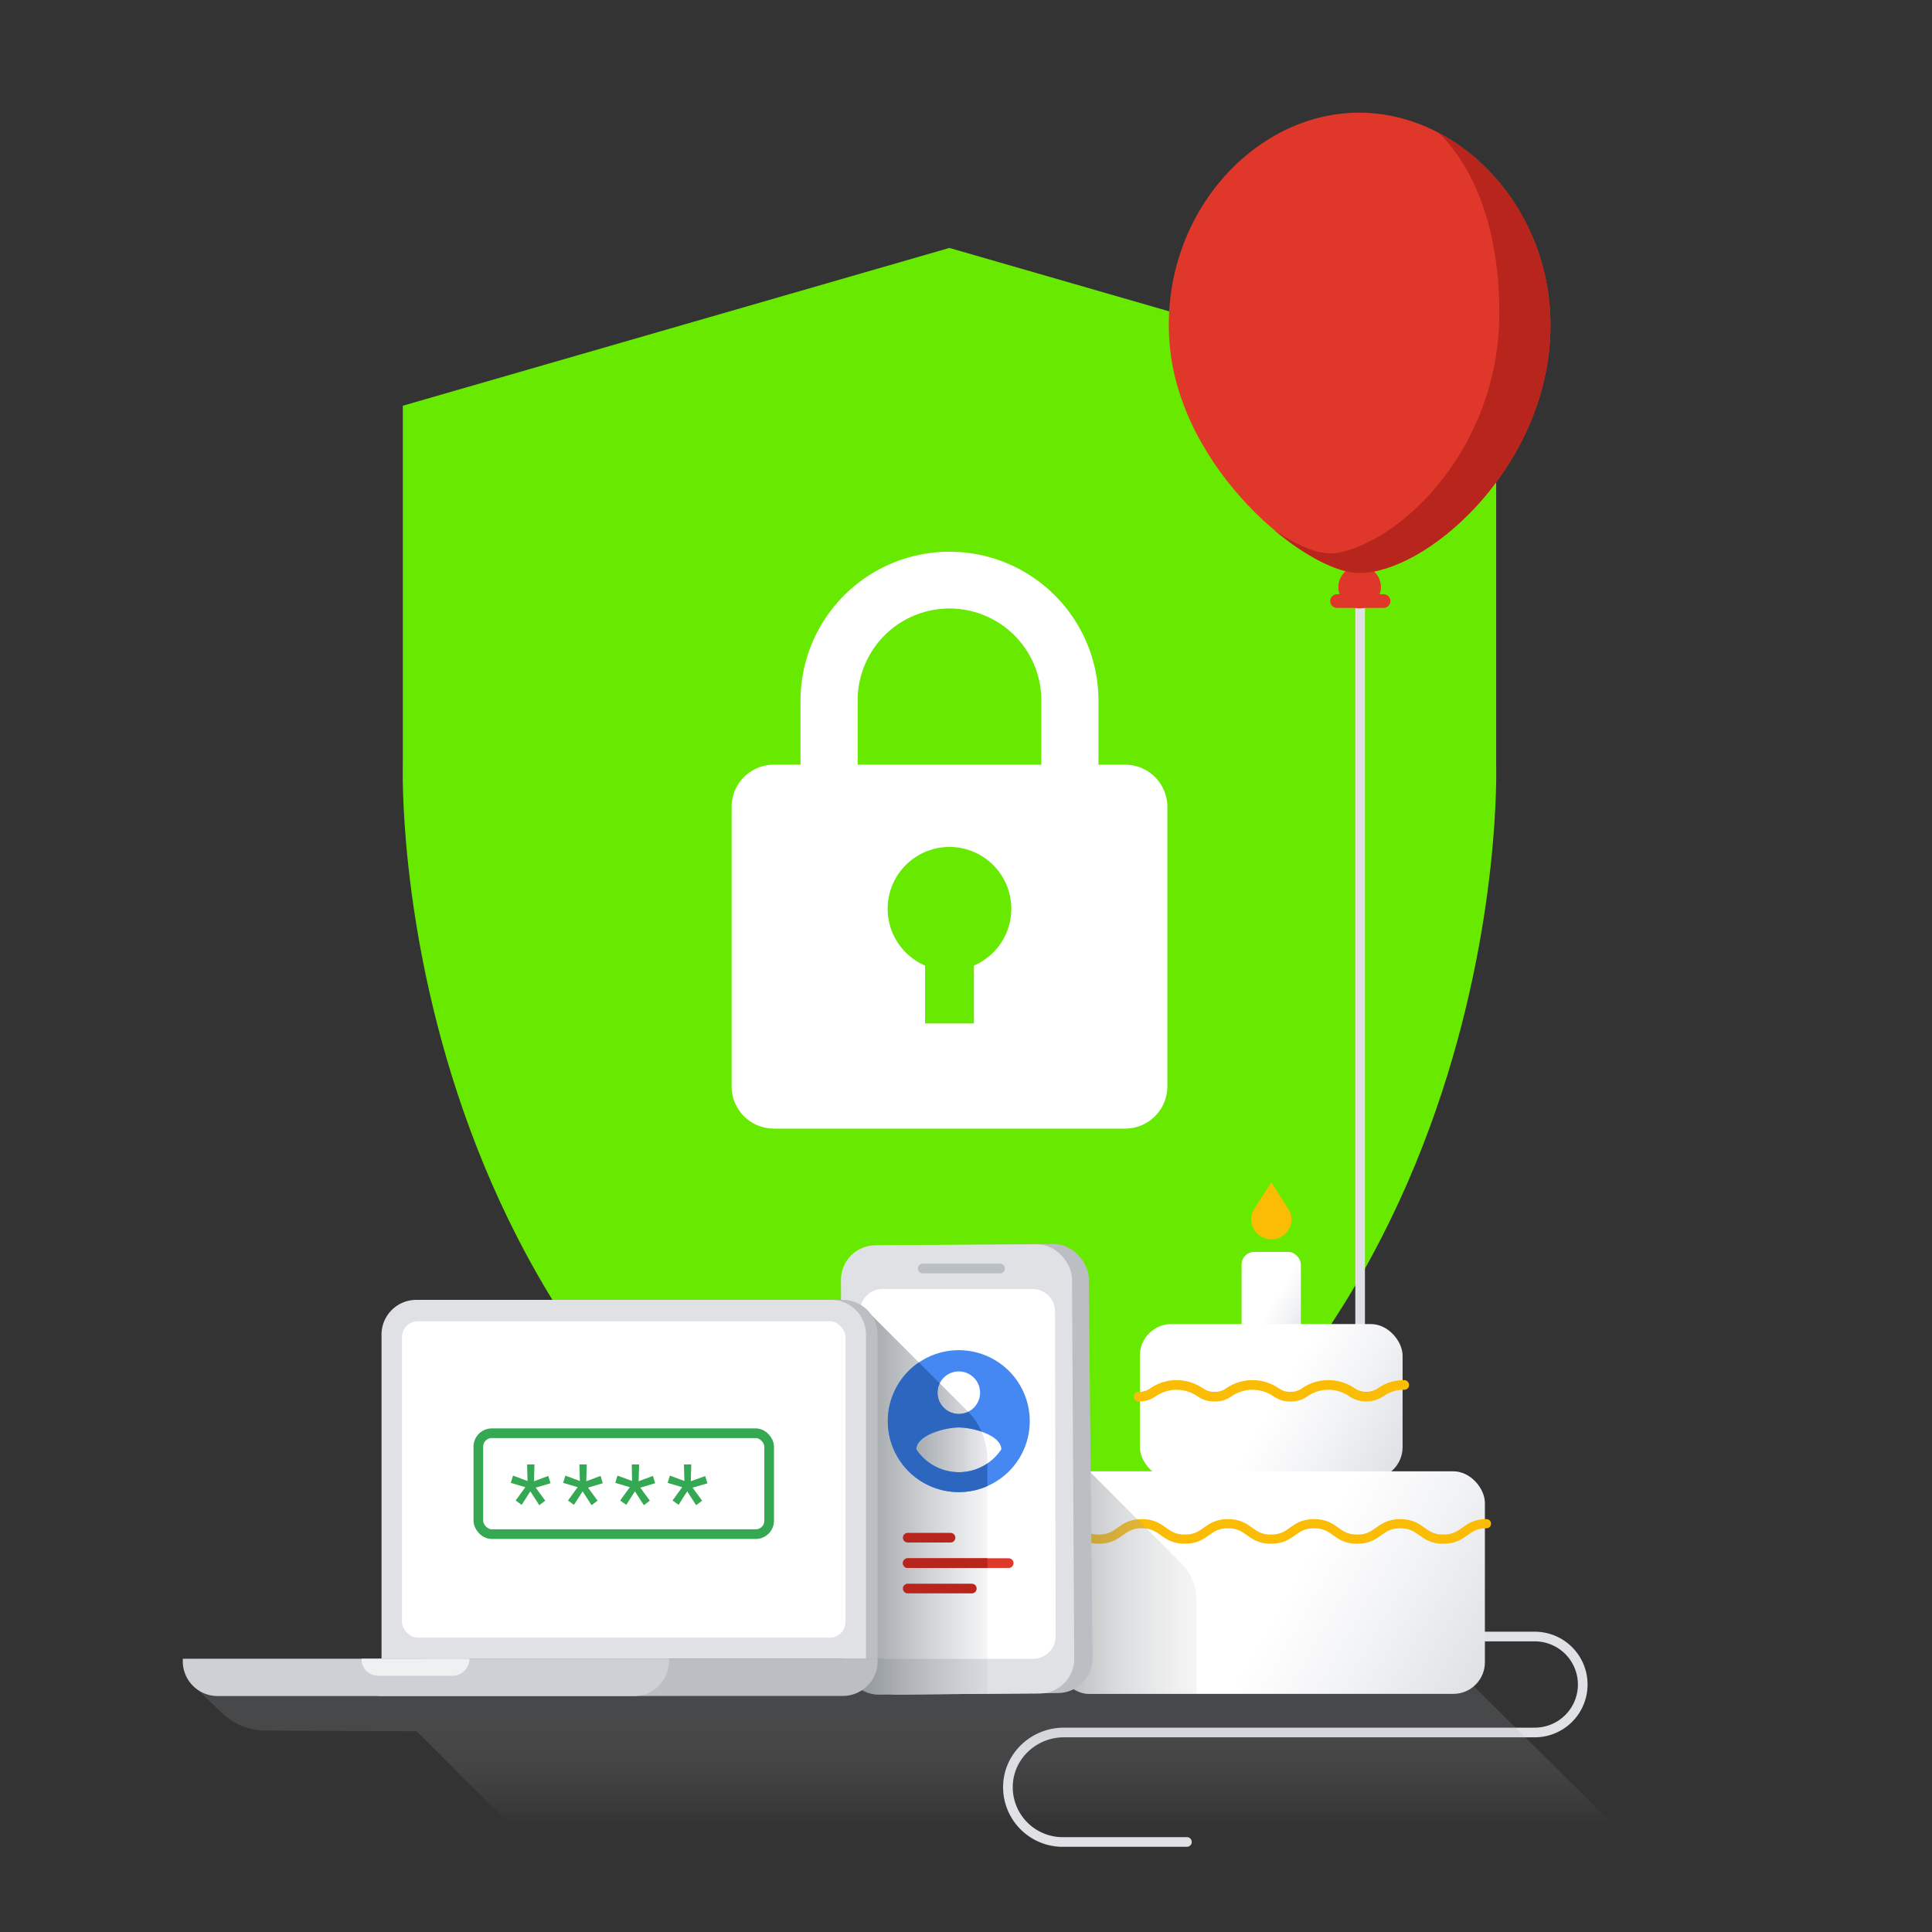 <svg xmlns="http://www.w3.org/2000/svg" xmlns:xlink="http://www.w3.org/1999/xlink" viewBox="0 0 1000 1000">
  <rect x="0" y="0" width="1000" height="1000" fill="#333333" stroke="none"/>
  <defs>
    <linearGradient id="c" x1="467.97" x2="467.97" y1="137.59" y2="54.56" gradientTransform="matrix(1 0 0 -1 0 1000)"
                    gradientUnits="userSpaceOnUse">
      <stop offset="0" stop-color="#676c72" stop-opacity=".3"/>
      <stop offset=".96" stop-color="#f9f9fa" stop-opacity=".01"/>
      <stop offset="1" stop-color="#fff" stop-opacity="0"/>
    </linearGradient>
    <linearGradient id="a" x1="637.08" x2="678.88" y1="337.62" y2="313.49" gradientTransform="matrix(1 0 0 -1 0 1000)"
                    gradientUnits="userSpaceOnUse">
      <stop offset=".51" stop-color="#fff"/>
      <stop offset=".74" stop-color="#f2f3f5"/>
      <stop offset="1" stop-color="#dfe1e5"/>
    </linearGradient>
    <linearGradient id="d" x1="594.84" x2="721.13" y1="311.09" y2="238.17" xlink:href="#a"/>
    <linearGradient id="e" x1="555.29" x2="760.69" y1="240.15" y2="121.56" gradientTransform="matrix(1 0 0 -1 0 1000)"
                    gradientUnits="userSpaceOnUse">
      <stop offset=".54" stop-color="#fff"/>
      <stop offset=".75" stop-color="#f2f3f5"/>
      <stop offset="1" stop-color="#dfe1e5"/>
    </linearGradient>
    <linearGradient id="f" x1="547.39" x2="679.11" y1="180.86" y2="180.86" gradientTransform="matrix(1 0 0 -1 0 1000)"
                    gradientUnits="userSpaceOnUse">
      <stop offset="0" stop-color="#676c72" stop-opacity=".5"/>
      <stop offset=".27" stop-color="#9a9da1" stop-opacity=".33"/>
      <stop offset=".73" stop-color="#e3e4e5" stop-opacity=".09"/>
      <stop offset="1" stop-color="#fff" stop-opacity="0"/>
    </linearGradient>
    <linearGradient id="b" x1="435.26" x2="511.05" y1="221.09" y2="221.09" gradientTransform="matrix(1 0 0 -1 0 1000)"
                    gradientUnits="userSpaceOnUse">
      <stop offset="0" stop-color="#676c72" stop-opacity=".7"/>
      <stop offset=".27" stop-color="#70767c" stop-opacity=".58"/>
      <stop offset=".77" stop-color="#888f97" stop-opacity=".26"/>
      <stop offset="1" stop-color="#959ca5" stop-opacity=".1"/>
    </linearGradient>
    <linearGradient id="g" x1="435.26" x2="511.05" y1="249.55" y2="249.55" xlink:href="#b"/>
    <linearGradient id="h" x1="435.26" x2="511.05" y1="276.05" y2="276.05" xlink:href="#b"/>
  </defs>
  <path fill="#68ea00"
        d="M774.41 395.76V210l-283-81.67L208.5 210v185.76s-10.7 326.72 283 454.09c293.61-127.37 282.91-454.09 282.91-454.09z"/>
  <path fill="#fff"
        d="M582.38 395.8h-13.82v-34a77.11 77.11 0 0 0-154.21 0v34h-13.82a21.85 21.85 0 0 0-21.85 21.85V562.3a21.86 21.86 0 0 0 21.85 21.86h181.85a21.86 21.86 0 0 0 21.85-21.86V417.65a21.85 21.85 0 0 0-21.85-21.85zm-138.45-34a47.53 47.53 0 0 1 95.05 0v34h-95.05z"/>
  <path fill="#68ea00" d="M504.09 529.72v-29.94a32 32 0 1 0-25.27 0v29.94z"/>
  <path fill="none" stroke="#dfe1e5" stroke-linecap="round" stroke-linejoin="round" stroke-width="5"
        d="M704 268.87v532.78a45.41 45.41 0 0 0 45.4 45.42h45a24.83 24.83 0 0 1 24.82 24.83 24.83 24.83 0 0 1-24.82 24.83H550.64c-15.42 0-28.47 12.06-28.93 27.48a28.38 28.38 0 0 0 27.53 29.19h65.11"/>
  <path fill="url(#c)"
        d="M102.35 874.61v-16.05h431.41l215.08.33L833.59 943h-571l-46.93-46.9-78.25-.36a32.71 32.71 0 0 1-22.5-9.09z"/>
  <rect width="30.7" height="52.91" x="642.63" y="647.99" fill="url(#a)" rx="6.54" ry="6.54"/>
  <path fill="#fbbc05"
        d="M649.15 625.79l.1-.17.13-.2c1.37-2.11 8.72-13.49 8.66-13.44l9 14.07a10.3 10.3 0 0 1 1.48 5.27 10.46 10.46 0 0 1-20.91 0 10.29 10.29 0 0 1 1.54-5.53z"/>
  <rect width="135.99" height="80.06" x="589.99" y="685.34" fill="url(#d)" rx="16.35" ry="16.35"/>
  <path fill="none" stroke="#fbbc05" stroke-linecap="round" stroke-linejoin="round" stroke-width="5"
        d="M589.31 722.91a12.23 12.23 0 0 0 7.69-2.41 21.58 21.58 0 0 1 24 0c2.27 1.4 3.91 2.41 7.64 2.41a12.23 12.23 0 0 0 7.64-2.41 21.54 21.54 0 0 1 24 0c2.27 1.4 3.91 2.41 7.64 2.41a12.23 12.23 0 0 0 7.64-2.41 21.54 21.54 0 0 1 24 0 13.3 13.3 0 0 0 15.27 0 20.41 20.41 0 0 1 12-3.64"/>
  <rect width="221.18" height="115.21" x="547.4" y="761.54" fill="url(#e)" rx="16.35" ry="16.35"/>
  <path fill="none" stroke="#fbbc05" stroke-linecap="round" stroke-linejoin="round" stroke-width="4.75"
        d="M546.4 788.66c11.15 0 11.15 8 22.3 8s11.15-8 22.29-8 11.15 8 22.3 8 11.15-8 22.29-8 11.15 8 22.3 8 11.15-8 22.3-8 11.15 8 22.3 8 11.15-8 22.3-8 11.15 8 22.3 8 11.15-8 22.31-8"/>
  <path fill="url(#f)"
        d="M563.89 761.54h-.15a16.35 16.35 0 0 0-16.35 16.35v82.51a16.35 16.35 0 0 0 16.35 16.35h55.62v-48a28.44 28.44 0 0 0-8.36-20.08z"/>
  <rect width="119.6" height="232.45" x="444.97" y="644.26" fill="#bbbfc3" rx="18" ry="18"
        transform="rotate(-.57 507.847 764.472)"/>
  <rect width="119.59" height="232.53" x="435.85" y="644.29" fill="#dfe1e5" rx="18" ry="18"
        transform="rotate(-.34 494.874 759.8)"/>
  <path fill="none" stroke="#babfc5" stroke-linecap="round" stroke-linejoin="round" stroke-width="5"
        d="M477.63 656.57h40.01"/>
  <path fill="#fff"
        d="M534.77 858.6h-77.64A11.63 11.63 0 0 1 445.5 847l-.32-168.19a11.63 11.63 0 0 1 11.63-11.63h77.65a11.62 11.62 0 0 1 11.62 11.62l.32 168.2a11.63 11.63 0 0 1-11.63 11.6z"/>
  <path fill="url(#b)"
        d="M451.15 680.75l-15.89.23 1.05 178.2a18 18 0 0 0 18.11 17.89l56.63-.19V755.29a35.3 35.3 0 0 0-10.35-25z"/>
  <path fill="#4688f1"
        d="M496.28 698.85A36.73 36.73 0 1 0 533 735.59a36.72 36.72 0 0 0-36.71-36.73zm0 11a11 11 0 1 1-11 11 11 11 0 0 1 11-11zm0 52.15a26.44 26.44 0 0 1-22-11.82c.09-7.29 14.71-11.32 22-11.32s21.93 4 22 11.32a26.44 26.44 0 0 1-22 11.82z"/>
  <path fill="none" stroke="#b7251d" stroke-linecap="round" stroke-linejoin="round" stroke-width="5"
        d="M469.83 822.23H503m-33.17-26.33h22.16"/>
  <path fill="none" stroke="#df382b" stroke-linecap="round" stroke-linejoin="round" stroke-width="5"
        d="M469.83 809.07h52.28"/>
  <path fill="none"
        d="M501.14 730.77A11 11 0 1 0 486.41 716l14.29 14.29zm9.91 26.73a26.86 26.86 0 0 0 7.27-7.3c-.06-4.16-4.83-7.25-10.27-9.14a35.38 35.38 0 0 1 3 14.23z"/>
  <path fill="url(#g)"
        d="M474.25 750.2a26.42 26.42 0 0 0 36.62 7.42l.18-.12v-2.21a35.38 35.38 0 0 0-3-14.23 38.76 38.76 0 0 0-11.77-2.18c-7.28 0-21.94 4.03-22.03 11.32z"/>
  <path fill="url(#h)" d="M496.28 731.91a10.91 10.91 0 0 0 4.86-1.14l-.44-.46L486.41 716a11 11 0 0 0 9.87 15.89z"/>
  <path fill="#2c66bf"
        d="M496.28 762a26.44 26.44 0 0 1-22-11.82c.09-7.29 14.71-11.32 22-11.32a38.76 38.76 0 0 1 11.77 2.14 35.11 35.11 0 0 0-6.91-10.29A11 11 0 0 1 486.41 716l-10.8-10.81a36.73 36.73 0 0 0 35.44 64V757.5a26.27 26.27 0 0 1-14.77 4.5z"/>
  <path fill="#b7251d" d="M511.05 811.57h-41.22a2.5 2.5 0 0 1 0-5h41.22z"/>
  <path fill="#df382b" d="M692.07 314.66h24.06a3.54 3.54 0 0 0 0-7.08h-24.06a3.54 3.54 0 0 0 0 7.08z"/>
  <circle cx="703.75" cy="303.88" r="11.01" fill="#df382b"/>
  <path fill="#df382b"
        d="M605.34 177.45c5.1 65.8 70.91 119.12 98.14 119.12 34 0 93.6-51 98.7-119.12 4.92-65.61-44.18-119.13-98.7-119.13s-103.23 53.53-98.14 119.13z"/>
  <path fill="#b7251d"
        d="M693 286.08c35.36-7.66 81.87-55.88 83-121.11.7-40.26-10.13-75.12-31.14-96.11 35.41 18.73 60.95 60.4 57.33 108.59-5.1 68.07-64.67 119.12-98.7 119.12-10.76 0-27.53-8.32-44.2-22.44 13.06 9.17 25.34 13.76 33.71 11.95z"/>
  <path fill="#bbbfc3"
        d="M221.47 672.81h214.77a18 18 0 0 1 18 18v167.72H221.47a18 18 0 0 1-18-18V690.81a18 18 0 0 1 18-18z"/>
  <path fill="#dfe1e5" d="M215.47 672.81h214.76a18 18 0 0 1 18 18v167.72H197.47V690.81a18 18 0 0 1 18-18z"/>
  <rect width="229.56" height="163.73" x="208.08" y="683.9" fill="#fff" rx="8.19" ry="8.19"/>
  <path fill="#bbbfc3" d="M454.26 858.51l-258.48.06v19.29l240.48-.05a18 18 0 0 0 18-18z"/>
  <path fill="#cdd0d5" d="M94.61 858.56h251.63v1.3a18 18 0 0 1-18 18H112.61a18 18 0 0 1-18-18v-1.3z"/>
  <path fill="#eff0f2"
        d="M234.23 867.36h-38.58a8.56 8.56 0 0 1-8.54-8.54.26.26 0 0 1 .26-.26h55.38a.28.28 0 0 1 .27.27 8.81 8.81 0 0 1-8.79 8.53z"/>
  <rect width="150.53" height="52.23" x="247.59" y="741.84" fill="none" stroke="#34a853" stroke-miterlimit="10"
        stroke-width="5" rx="6.96" ry="6.96"/>
  <path fill="#34a853"
        d="M271.91 769.77l-7.52-2.24 1.15-3.75 7.52 2.78-.23-8.55h3.81l-.24 8.68 7.39-2.74 1.15 3.78-7.65 2.27 4.93 6.74-3.09 2.35-4.63-7.18-4.48 7-3.11-2.26zm27.09 0l-7.52-2.24 1.14-3.75 7.52 2.78-.24-8.56h3.81l-.25 8.68 7.39-2.74 1.15 3.78-7.64 2.28 4.93 6.74-3.09 2.35-4.63-7.18-4.49 7-3.08-2.26zm27 0l-7.52-2.24 1.15-3.75 7.52 2.78L327 758h3.81l-.25 8.68 7.4-2.74 1.14 3.78-7.68 2.28 4.93 6.74-3.09 2.35-4.63-7.18-4.48 7-3.15-2.26zm27.1 0l-7.52-2.24 1.15-3.75 7.52 2.78L354 758h3.81l-.25 8.68L365 764l1.15 3.78-7.67 2.22 4.93 6.74-3.09 2.35-4.63-7.18-4.48 7-3.11-2.26z"/>
</svg>
